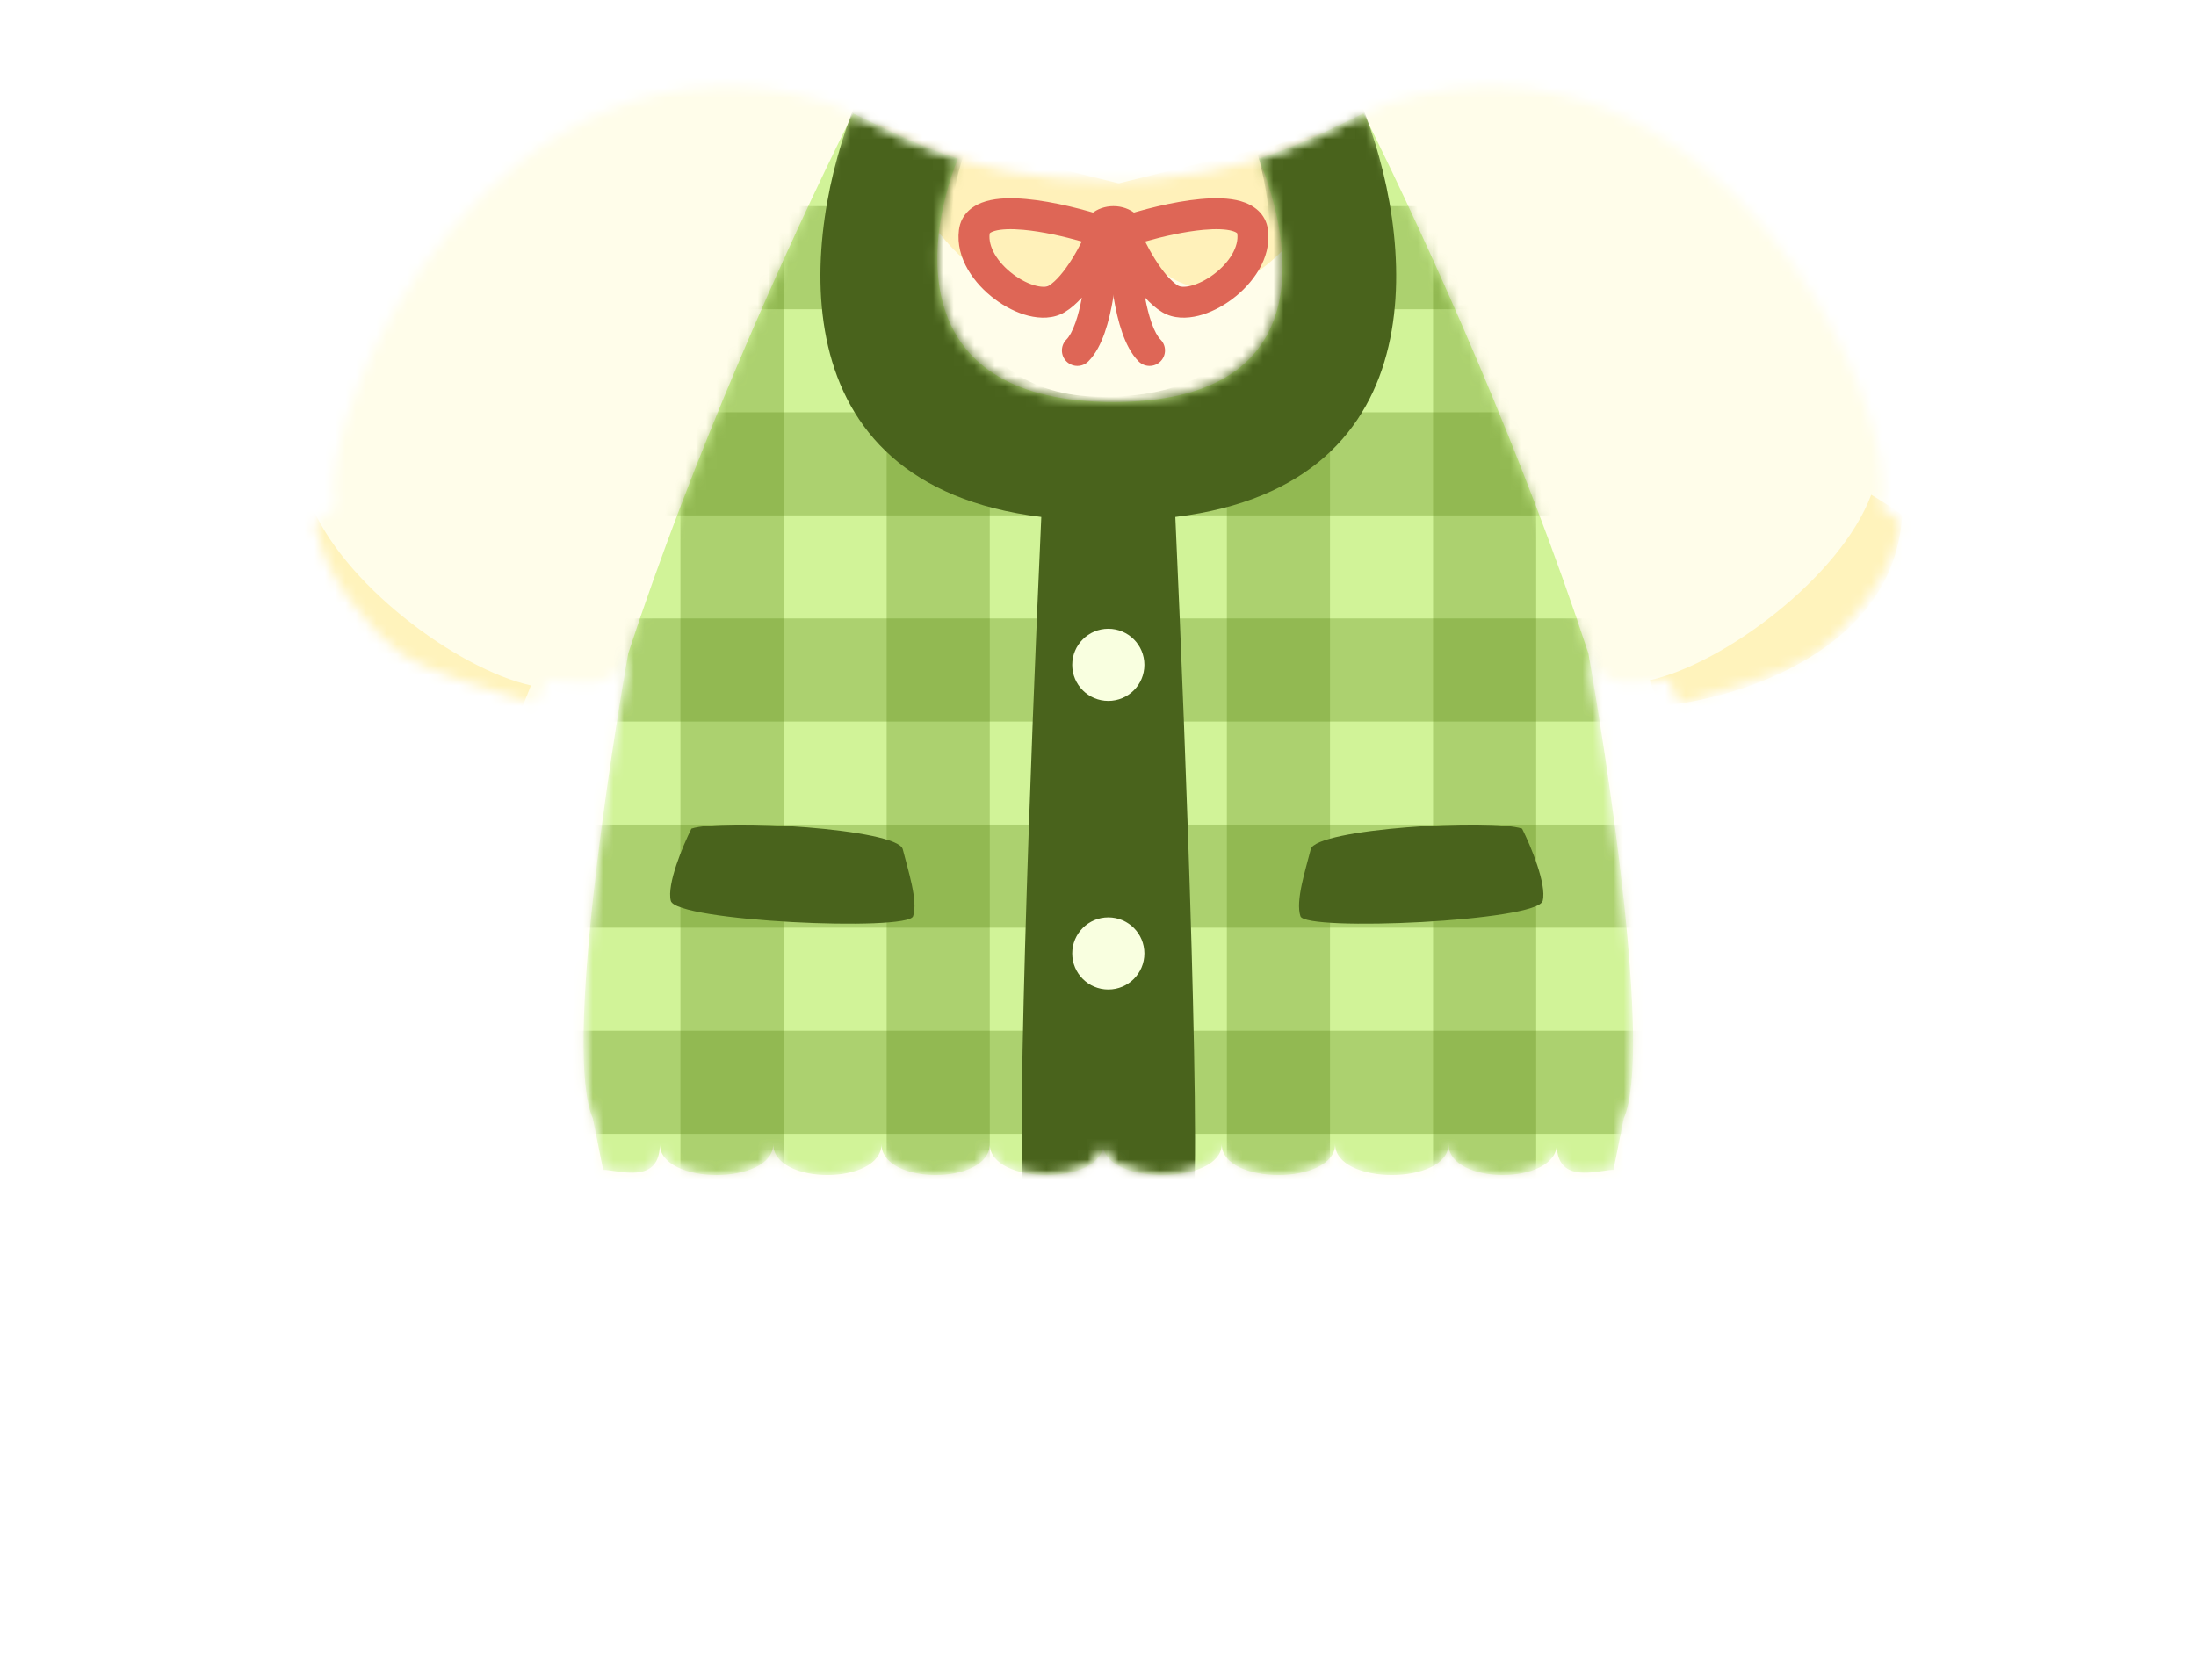 <svg width="213" height="163" viewBox="0 0 213 163" fill="none" xmlns="http://www.w3.org/2000/svg">
  <mask id="mask0" style="mask-type: alpha" maskUnits="userSpaceOnUse" x="30" y="8" width="155" height="106">
    <path
      d="M153.957 62.79C153.622 60.916 153.435 60.009 153.5 60.5C153.618 61.391 153.772 62.148 153.957 62.79Z"
      fill="black"
    />
    <path
      d="M80.5 10C48.5 2.00272e-05 30.333 39.79 32.5 49.29C31.667 49.957 30 50.29 31 52.29C31.5 55.79 36.338 61.679 39 63.5C41.5 65.21 48 67 51 68C52.2 68.8 52.833 67 53 66C56.525 66 59.665 67.553 61.042 62.79C61.377 60.916 61.565 60.009 61.5 60.5C61.382 61.391 61.228 62.148 61.042 62.79C59.464 71.618 54.613 101.901 57.5 108.5L58.5 113.5C60 113.5 64 115 64 111C64 115 75 115 75 111C75 115 85.5 115 85.5 111C85.5 115 96 115 96 111C96 115 107 115 107 111C107 115 118.5 115 118.5 111C118.5 115 129.5 115 129.5 111C129.5 115 140.5 115 140.5 111C140.5 115 151 115 151 111C151 115 155 113.5 156.5 113.5L157.5 108.5C160.387 101.901 155.536 71.618 153.957 62.79C153.772 62.148 153.618 61.391 153.5 60.5C153.435 60.009 153.622 60.916 153.957 62.79C155.335 67.553 158.475 66 162 66C162.167 67 162.8 68.8 164 68C167 67 173.5 65.21 176 63.5C178.662 61.679 183.5 55.79 184 52.29C185 50.29 183.333 49.956 182.5 49.29C184.667 39.79 166.5 -2.57492e-05 134.5 10C128.333 12.5 122 17.5 107.5 17.5C93 17.5 86.667 12.5 80.5 10Z"
      fill="black"
    />
  </mask>
  <g mask="url(#mask0)">
    <rect width="213" height="163" fill="#FFFDEA" />
    <g filter="url(#filter0_ii)">
      <path
        d="M53.5 66.5C46.3 64.9 35 56.5 32 48.5C31.167 49 29.4 50.1 29 50.5C29.8 63.7 45 68.333 52.5 69L53.5 66.5Z"
        fill="#FFF3BC"
      />
    </g>
    <g filter="url(#filter1_d)">
      <path d="M108 19.54C117.6 36.357 128 20.854 132 11L108 16.912V19.54Z" fill="#FFF1BA" />
      <path d="M109 19.54C99.4 36.357 89 20.854 85 11L109 16.912V19.54Z" fill="#FFF1BA" />
    </g>
    <g filter="url(#filter2_d)">
      <path
        fill-rule="evenodd"
        d="M82.747 10.998C75.956 24.597 67.163 44.422 60.939 63.373C59.264 72.877 54.673 102.039 57.5 108.5L58.5 113.5C58.782 113.5 59.153 113.553 59.569 113.613C61.364 113.87 64 114.247 64 111C64 115 75 115 75 111C75 115 85.5 115 85.5 111C85.5 115 96 115 96 111C96 115 107 115 107 111C107 115 118.5 115 118.5 111C118.5 115 129.5 115 129.5 111C129.5 115 140.5 115 140.5 111C140.5 115 151 115 151 111C151 114.247 153.636 113.87 155.431 113.613C155.847 113.553 156.218 113.5 156.5 113.5L157.5 108.5C160.327 102.039 155.736 72.875 154.061 63.372C147.837 44.421 139.044 24.597 132.253 10.998C131.673 11.272 131.084 11.56 130.479 11.856C128.067 13.034 125.405 14.335 122.102 15.39C125.633 24.052 127.699 39 108 39C88.303 39 89.471 24.054 92.905 15.392C89.599 14.337 86.935 13.035 84.521 11.856C83.916 11.56 83.327 11.272 82.747 10.998Z"
        fill="#D1F398"
      />
    </g>
    <mask id="mask1" style="mask-type: alpha" maskUnits="userSpaceOnUse" x="56" y="10" width="103" height="104">
      <path
        fill-rule="evenodd"
        d="M82.747 10.998C75.956 24.597 67.163 44.422 60.939 63.373C59.264 72.877 54.673 102.039 57.5 108.5L58.5 113.5C58.782 113.5 59.153 113.553 59.569 113.613C61.364 113.87 64 114.247 64 111C64 115 75 115 75 111C75 115 85.5 115 85.5 111C85.5 115 96 115 96 111C96 115 107 115 107 111C107 115 118.5 115 118.5 111C118.5 115 129.5 115 129.5 111C129.5 115 140.5 115 140.5 111C140.5 115 151 115 151 111C151 114.247 153.636 113.87 155.431 113.613C155.847 113.553 156.218 113.5 156.5 113.5L157.5 108.5C160.327 102.039 155.736 72.875 154.061 63.372C147.837 44.421 139.044 24.597 132.253 10.998C131.673 11.272 131.084 11.56 130.479 11.856C128.067 13.034 125.405 14.335 122.102 15.39C125.633 24.052 127.699 39 108 39C88.303 39 89.471 24.054 92.905 15.392C89.599 14.337 86.935 13.035 84.521 11.856C83.916 11.56 83.327 11.272 82.747 10.998Z"
        fill="#D1F398"
      />
    </mask>
    <g mask="url(#mask1)">
      <rect x="86" width="10" height="115" fill="#56800E" fill-opacity="0.3" />
      <rect x="66" width="10" height="115" fill="#56800E" fill-opacity="0.3" />
      <rect x="139" width="10" height="115" fill="#56800E" fill-opacity="0.3" />
      <rect x="119" width="10" height="115" fill="#56800E" fill-opacity="0.3" />
      <rect x="161" y="40" width="10" height="115" transform="rotate(90 161 40)" fill="#56800E" fill-opacity="0.3" />
      <rect x="161" y="80" width="10" height="115" transform="rotate(90 161 80)" fill="#56800E" fill-opacity="0.3" />
      <rect x="161" y="100" width="10" height="115" transform="rotate(90 161 100)" fill="#56800E" fill-opacity="0.3" />
      <rect x="161" y="20" width="10" height="115" transform="rotate(90 161 20)" fill="#56800E" fill-opacity="0.3" />
      <rect x="161" y="60" width="10" height="115" transform="rotate(90 161 60)" fill="#56800E" fill-opacity="0.3" />
      <g filter="url(#filter3_d)">
        <path
          d="M132 10C137.135 22.603 140.003 46.972 114 50.154C115 72.103 116.7 116.6 115.5 119H99.5C98.3 116.6 100 72.103 101 50.154C74.997 46.972 77.865 22.603 83 10L93.5 15C90.5 23.333 92 38.5 107 38.5C125 38.5 124.333 23.333 122 15L132 10Z"
          fill="#49631C"
        />
      </g>
      <g filter="url(#filter4_d)">
        <path
          d="M65.064 86.392C64.664 84.792 66.231 81.059 67.064 79.392C70.064 78.392 87.064 79.392 87.564 81.392C88.064 83.392 89.064 86.392 88.564 87.892C88.064 89.392 65.564 88.392 65.064 86.392Z"
          fill="#49631C"
        />
      </g>
      <g filter="url(#filter5_d)">
        <path
          d="M149.636 86.392C150.036 84.792 148.47 81.059 147.636 79.392C144.636 78.392 127.636 79.392 127.136 81.392C126.636 83.392 125.636 86.392 126.136 87.892C126.636 89.392 149.136 88.392 149.636 86.392Z"
          fill="#49631C"
        />
      </g>
      <g filter="url(#filter6_d)">
        <circle cx="107.5" cy="64.5" r="3.5" fill="#F9FFE0" />
      </g>
      <g filter="url(#filter7_d)">
        <circle cx="107.5" cy="92.5" r="3.5" fill="#F9FFE0" />
      </g>
    </g>
    <g filter="url(#filter8_d)">
      <path
        fill-rule="evenodd"
        d="M99.535 18.306C102.271 18.554 105.417 19.391 107.474 20.077C108.087 20.281 108.5 20.854 108.5 21.5C108.5 23.063 108.371 25.523 107.98 27.872C107.784 29.046 107.517 30.23 107.15 31.277C106.794 32.294 106.296 33.325 105.561 34.061C104.975 34.646 104.025 34.646 103.439 34.061C102.854 33.475 102.854 32.525 103.439 31.939C103.704 31.675 104.019 31.143 104.319 30.286C104.564 29.584 104.769 28.757 104.934 27.867C104.429 28.427 103.872 28.926 103.272 29.286C102.168 29.948 100.864 29.91 99.761 29.635C98.627 29.352 97.48 28.766 96.475 28.012C94.55 26.569 92.663 24.103 93.012 21.314C93.215 19.685 94.455 18.865 95.642 18.522C96.79 18.189 98.188 18.184 99.535 18.306ZM104.929 22.431C103.176 21.931 101.082 21.459 99.265 21.294C98.037 21.183 97.085 21.227 96.477 21.403C96.184 21.488 96.058 21.579 96.018 21.617C96.016 21.619 96.015 21.62 96.014 21.621C96 21.633 95.994 21.639 95.989 21.686C95.837 22.897 96.7 24.431 98.275 25.613C99.02 26.172 99.81 26.555 100.489 26.724C101.199 26.902 101.582 26.802 101.728 26.714C102.407 26.307 103.209 25.36 103.978 24.13C104.336 23.558 104.658 22.971 104.929 22.431Z"
        fill="#DE6656"
      />
      <path
        fill-rule="evenodd"
        d="M116.465 18.306C113.729 18.554 110.583 19.391 108.526 20.077C107.913 20.281 107.5 20.854 107.5 21.5C107.5 23.063 107.629 25.523 108.02 27.872C108.216 29.046 108.483 30.23 108.85 31.277C109.206 32.294 109.704 33.325 110.439 34.061C111.025 34.646 111.975 34.646 112.561 34.061C113.146 33.475 113.146 32.525 112.561 31.939C112.296 31.675 111.981 31.143 111.681 30.286C111.436 29.584 111.231 28.757 111.066 27.867C111.571 28.427 112.128 28.926 112.728 29.286C113.832 29.948 115.136 29.91 116.239 29.635C117.373 29.352 118.52 28.766 119.525 28.012C121.45 26.569 123.337 24.103 122.988 21.314C122.785 19.685 121.545 18.865 120.358 18.522C119.21 18.189 117.812 18.184 116.465 18.306ZM111.071 22.431C112.824 21.931 114.918 21.459 116.735 21.294C117.963 21.183 118.915 21.227 119.524 21.403C119.816 21.488 119.942 21.579 119.982 21.617C119.984 21.619 119.985 21.62 119.986 21.621C120 21.633 120.006 21.639 120.012 21.686C120.163 22.897 119.3 24.431 117.725 25.613C116.98 26.172 116.19 26.555 115.511 26.724C114.801 26.902 114.418 26.802 114.272 26.714C113.593 26.307 112.791 25.36 112.022 24.13C111.664 23.558 111.342 22.971 111.071 22.431Z"
        fill="#DE6656"
      />
      <path
        d="M111 21.5C111 22.881 109.657 24 108 24C106.343 24 105 22.881 105 21.5C105 20.119 106.343 19 108 19C109.657 19 111 20.119 111 21.5Z"
        fill="#DE6656"
      />
    </g>
    <g filter="url(#filter9_ii)">
      <path
        d="M162 66C169.2 64.4 180.5 56 183.5 48C184.333 48.5 186.1 49.6 186.5 50C185.7 63.2 170.5 67.833 163 68.5L162 66Z"
        fill="#FFF3BC"
      />
    </g>
  </g>
  <defs>
    <filter
      id="filter0_ii"
      x="28"
      y="48.5"
      width="25.5"
      height="20.5"
      filterUnits="userSpaceOnUse"
      color-interpolation-filters="sRGB"
    >
      <feFlood flood-opacity="0" result="BackgroundImageFix" />
      <feBlend mode="normal" in="SourceGraphic" in2="BackgroundImageFix" result="shape" />
      <feColorMatrix
        in="SourceAlpha"
        type="matrix"
        values="0 0 0 0 0 0 0 0 0 0 0 0 0 0 0 0 0 0 127 0"
        result="hardAlpha"
      />
      <feOffset dx="-1" />
      <feGaussianBlur stdDeviation="1.5" />
      <feComposite in2="hardAlpha" operator="arithmetic" k2="-1" k3="1" />
      <feColorMatrix type="matrix" values="0 0 0 0 0.938 0 0 0 0 0.836 0 0 0 0 0.477 0 0 0 0.7 0" />
      <feBlend mode="normal" in2="shape" result="effect1_innerShadow" />
      <feColorMatrix
        in="SourceAlpha"
        type="matrix"
        values="0 0 0 0 0 0 0 0 0 0 0 0 0 0 0 0 0 0 127 0"
        result="hardAlpha"
      />
      <feOffset dx="-1" />
      <feGaussianBlur stdDeviation="1.5" />
      <feComposite in2="hardAlpha" operator="arithmetic" k2="-1" k3="1" />
      <feColorMatrix type="matrix" values="0 0 0 0 0.938 0 0 0 0 0.836 0 0 0 0 0.477 0 0 0 0.7 0" />
      <feBlend mode="normal" in2="effect1_innerShadow" result="effect2_innerShadow" />
    </filter>
    <filter
      id="filter1_d"
      x="83"
      y="10"
      width="51"
      height="20"
      filterUnits="userSpaceOnUse"
      color-interpolation-filters="sRGB"
    >
      <feFlood flood-opacity="0" result="BackgroundImageFix" />
      <feColorMatrix
        in="SourceAlpha"
        type="matrix"
        values="0 0 0 0 0 0 0 0 0 0 0 0 0 0 0 0 0 0 127 0"
        result="hardAlpha"
      />
      <feOffset dy="1" />
      <feGaussianBlur stdDeviation="1" />
      <feColorMatrix type="matrix" values="0 0 0 0 0.867 0 0 0 0 0.58 0 0 0 0 0.419 0 0 0 0.3 0" />
      <feBlend mode="normal" in2="BackgroundImageFix" result="effect1_dropShadow" />
      <feBlend mode="normal" in="SourceGraphic" in2="effect1_dropShadow" result="shape" />
    </filter>
    <filter
      id="filter2_d"
      x="50.601"
      y="4.998"
      width="113.799"
      height="115.002"
      filterUnits="userSpaceOnUse"
      color-interpolation-filters="sRGB"
    >
      <feFlood flood-opacity="0" result="BackgroundImageFix" />
      <feColorMatrix
        in="SourceAlpha"
        type="matrix"
        values="0 0 0 0 0 0 0 0 0 0 0 0 0 0 0 0 0 0 127 0"
        result="hardAlpha"
      />
      <feOffset />
      <feGaussianBlur stdDeviation="3" />
      <feColorMatrix type="matrix" values="0 0 0 0 0.65 0 0 0 0 0.493 0 0 0 0 0.187 0 0 0 0.6 0" />
      <feBlend mode="normal" in2="BackgroundImageFix" result="effect1_dropShadow" />
      <feBlend mode="normal" in="SourceGraphic" in2="effect1_dropShadow" result="shape" />
    </filter>
    <filter
      id="filter3_d"
      x="75.577"
      y="6"
      width="63.846"
      height="117"
      filterUnits="userSpaceOnUse"
      color-interpolation-filters="sRGB"
    >
      <feFlood flood-opacity="0" result="BackgroundImageFix" />
      <feColorMatrix
        in="SourceAlpha"
        type="matrix"
        values="0 0 0 0 0 0 0 0 0 0 0 0 0 0 0 0 0 0 127 0"
        result="hardAlpha"
      />
      <feOffset />
      <feGaussianBlur stdDeviation="2" />
      <feColorMatrix type="matrix" values="0 0 0 0 0.335 0 0 0 0 0.5 0 0 0 0 0.05 0 0 0 0.6 0" />
      <feBlend mode="normal" in2="BackgroundImageFix" result="effect1_dropShadow" />
      <feBlend mode="normal" in="SourceGraphic" in2="effect1_dropShadow" result="shape" />
    </filter>
    <filter
      id="filter4_d"
      x="63"
      y="78"
      width="27.7"
      height="13.614"
      filterUnits="userSpaceOnUse"
      color-interpolation-filters="sRGB"
    >
      <feFlood flood-opacity="0" result="BackgroundImageFix" />
      <feColorMatrix
        in="SourceAlpha"
        type="matrix"
        values="0 0 0 0 0 0 0 0 0 0 0 0 0 0 0 0 0 0 127 0"
        result="hardAlpha"
      />
      <feOffset dy="1" />
      <feGaussianBlur stdDeviation="1" />
      <feColorMatrix type="matrix" values="0 0 0 0 0.286 0 0 0 0 0.388 0 0 0 0 0.11 0 0 0 1 0" />
      <feBlend mode="normal" in2="BackgroundImageFix" result="effect1_dropShadow" />
      <feBlend mode="normal" in="SourceGraphic" in2="effect1_dropShadow" result="shape" />
    </filter>
    <filter
      id="filter5_d"
      x="124"
      y="78"
      width="27.7"
      height="13.614"
      filterUnits="userSpaceOnUse"
      color-interpolation-filters="sRGB"
    >
      <feFlood flood-opacity="0" result="BackgroundImageFix" />
      <feColorMatrix
        in="SourceAlpha"
        type="matrix"
        values="0 0 0 0 0 0 0 0 0 0 0 0 0 0 0 0 0 0 127 0"
        result="hardAlpha"
      />
      <feOffset dy="1" />
      <feGaussianBlur stdDeviation="1" />
      <feColorMatrix type="matrix" values="0 0 0 0 0.286 0 0 0 0 0.388 0 0 0 0 0.11 0 0 0 1 0" />
      <feBlend mode="normal" in2="BackgroundImageFix" result="effect1_dropShadow" />
      <feBlend mode="normal" in="SourceGraphic" in2="effect1_dropShadow" result="shape" />
    </filter>
    <filter
      id="filter6_d"
      x="81"
      y="38"
      width="53"
      height="53"
      filterUnits="userSpaceOnUse"
      color-interpolation-filters="sRGB"
    >
      <feFlood flood-opacity="0" result="BackgroundImageFix" />
      <feColorMatrix
        in="SourceAlpha"
        type="matrix"
        values="0 0 0 0 0 0 0 0 0 0 0 0 0 0 0 0 0 0 127 0"
        result="hardAlpha"
      />
      <feOffset />
      <feGaussianBlur stdDeviation="11.5" />
      <feColorMatrix type="matrix" values="0 0 0 0 0.162 0 0 0 0 0.25 0 0 0 0 0.01 0 0 0 1 0" />
      <feBlend mode="normal" in2="BackgroundImageFix" result="effect1_dropShadow" />
      <feBlend mode="normal" in="SourceGraphic" in2="effect1_dropShadow" result="shape" />
    </filter>
    <filter
      id="filter7_d"
      x="81"
      y="66"
      width="53"
      height="53"
      filterUnits="userSpaceOnUse"
      color-interpolation-filters="sRGB"
    >
      <feFlood flood-opacity="0" result="BackgroundImageFix" />
      <feColorMatrix
        in="SourceAlpha"
        type="matrix"
        values="0 0 0 0 0 0 0 0 0 0 0 0 0 0 0 0 0 0 127 0"
        result="hardAlpha"
      />
      <feOffset />
      <feGaussianBlur stdDeviation="11.5" />
      <feColorMatrix type="matrix" values="0 0 0 0 0.162 0 0 0 0 0.25 0 0 0 0 0.01 0 0 0 1 0" />
      <feBlend mode="normal" in2="BackgroundImageFix" result="effect1_dropShadow" />
      <feBlend mode="normal" in="SourceGraphic" in2="effect1_dropShadow" result="shape" />
    </filter>
    <filter
      id="filter8_d"
      x="90.97"
      y="17.233"
      width="34.06"
      height="20.267"
      filterUnits="userSpaceOnUse"
      color-interpolation-filters="sRGB"
    >
      <feFlood flood-opacity="0" result="BackgroundImageFix" />
      <feColorMatrix
        in="SourceAlpha"
        type="matrix"
        values="0 0 0 0 0 0 0 0 0 0 0 0 0 0 0 0 0 0 127 0"
        result="hardAlpha"
      />
      <feOffset dy="1" />
      <feGaussianBlur stdDeviation="1" />
      <feColorMatrix type="matrix" values="0 0 0 0 0.533 0 0 0 0 0.069 0 0 0 0 0.069 0 0 0 0.3 0" />
      <feBlend mode="normal" in2="BackgroundImageFix" result="effect1_dropShadow" />
      <feBlend mode="normal" in="SourceGraphic" in2="effect1_dropShadow" result="shape" />
    </filter>
    <filter
      id="filter9_ii"
      x="161"
      y="48"
      width="25.5"
      height="20.5"
      filterUnits="userSpaceOnUse"
      color-interpolation-filters="sRGB"
    >
      <feFlood flood-opacity="0" result="BackgroundImageFix" />
      <feBlend mode="normal" in="SourceGraphic" in2="BackgroundImageFix" result="shape" />
      <feColorMatrix
        in="SourceAlpha"
        type="matrix"
        values="0 0 0 0 0 0 0 0 0 0 0 0 0 0 0 0 0 0 127 0"
        result="hardAlpha"
      />
      <feOffset dx="-1" />
      <feGaussianBlur stdDeviation="1.5" />
      <feComposite in2="hardAlpha" operator="arithmetic" k2="-1" k3="1" />
      <feColorMatrix type="matrix" values="0 0 0 0 0.938 0 0 0 0 0.836 0 0 0 0 0.477 0 0 0 0.7 0" />
      <feBlend mode="normal" in2="shape" result="effect1_innerShadow" />
      <feColorMatrix
        in="SourceAlpha"
        type="matrix"
        values="0 0 0 0 0 0 0 0 0 0 0 0 0 0 0 0 0 0 127 0"
        result="hardAlpha"
      />
      <feOffset dx="-1" />
      <feGaussianBlur stdDeviation="1.5" />
      <feComposite in2="hardAlpha" operator="arithmetic" k2="-1" k3="1" />
      <feColorMatrix type="matrix" values="0 0 0 0 0.938 0 0 0 0 0.836 0 0 0 0 0.477 0 0 0 0.7 0" />
      <feBlend mode="normal" in2="effect1_innerShadow" result="effect2_innerShadow" />
    </filter>
  </defs>
</svg>
